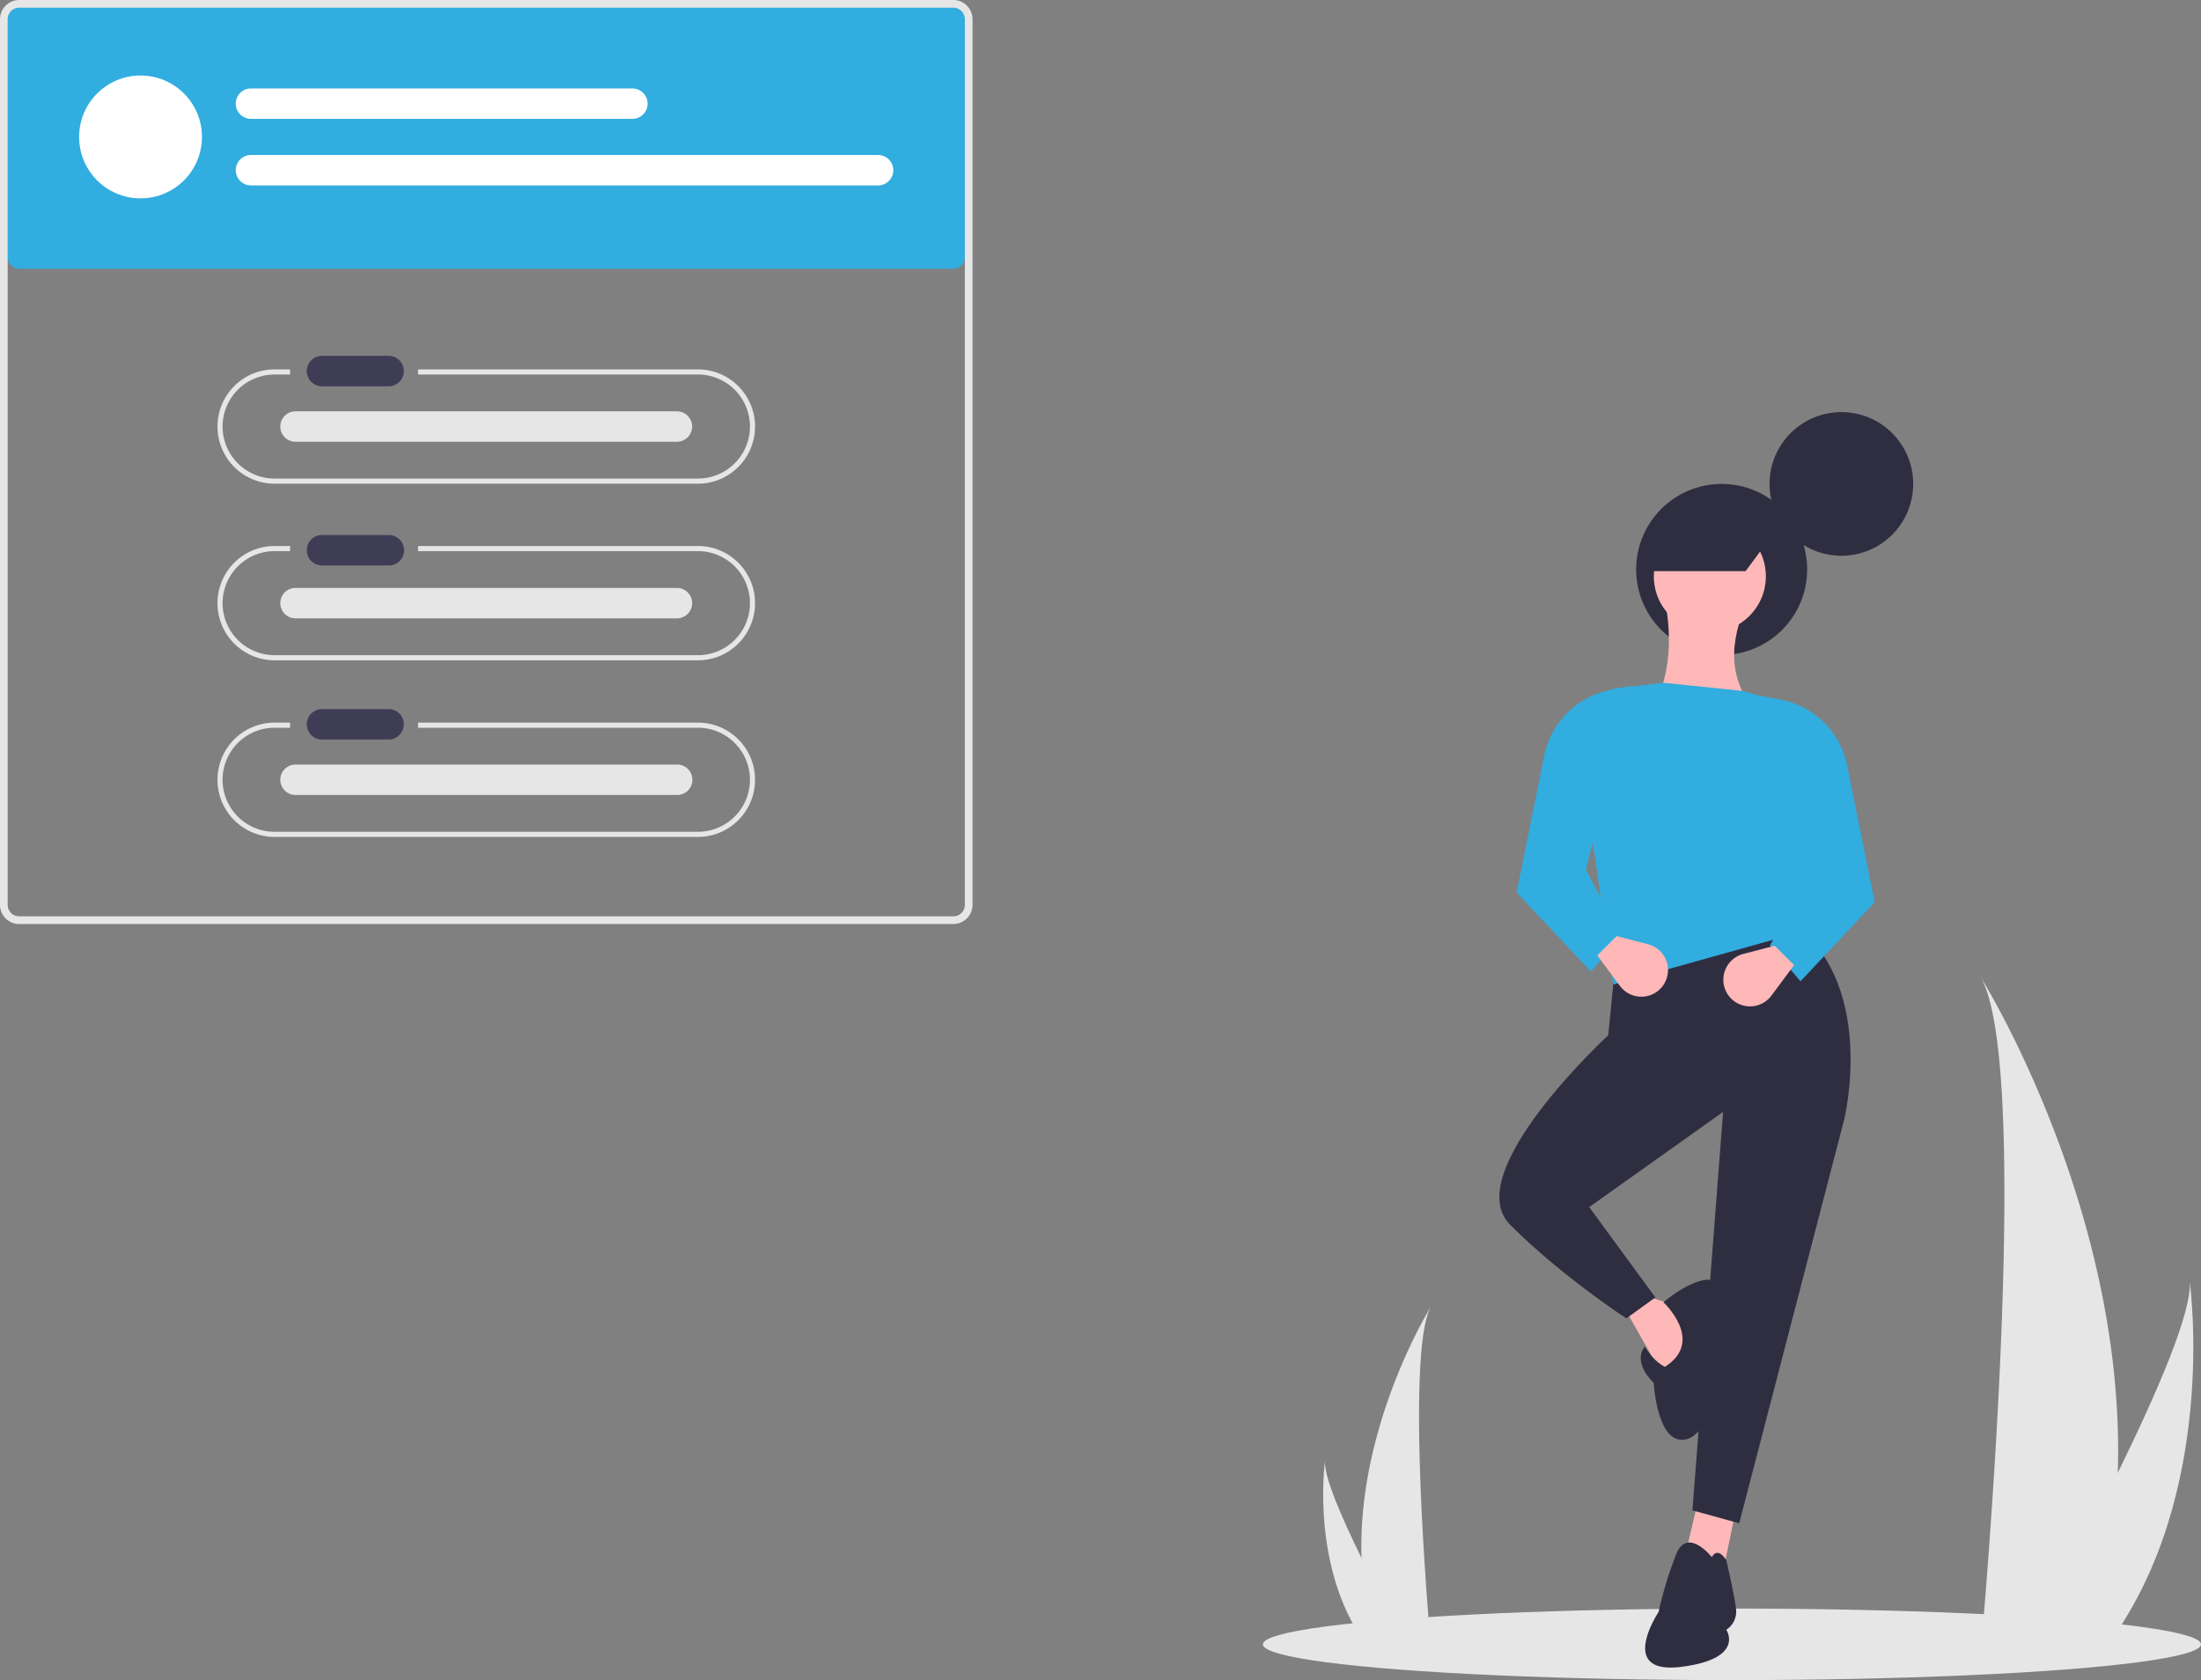 <svg id="e1f15ea7-6e8a-4404-b449-490159397ed9" xmlns="http://www.w3.org/2000/svg" width="860" height="656.396" viewBox="0 0 860 656.396"><rect x="0" y="0" width="860" height="656.396" fill="#808080" stroke="none"/><ellipse cx="676.72" cy="642.417" rx="183.28" ry="13.979" fill="#e6e6e6"/><path d="M177.5,123.802a4.505,4.505,0,0,0-4.5,4.5v94a4.505,4.505,0,0,0,4.5,4.5h365a4.505,4.505,0,0,0,4.5-4.5v-94a4.505,4.505,0,0,0-4.5-4.5Z" transform="translate(-170 -121.802)" fill="#31ade0"/><path d="M542.5,482.802h-365a7.508,7.508,0,0,1-7.5-7.5v-346a7.508,7.508,0,0,1,7.5-7.5h365a7.508,7.508,0,0,1,7.5,7.5v346A7.508,7.508,0,0,1,542.5,482.802Zm-365-358a4.505,4.505,0,0,0-4.5,4.5v346a4.505,4.505,0,0,0,4.5,4.5h365a4.505,4.505,0,0,0,4.5-4.5v-346a4.505,4.505,0,0,0-4.5-4.5Z" transform="translate(-170 -121.802)" fill="#e6e6e6"/><path d="M442.845,266.118h-109.499v2h109.499a20.327,20.327,0,0,1,0,40.653H277.155a20.327,20.327,0,0,1,0-40.653h6.192v-2h-6.192a22.327,22.327,0,0,0,0,44.653H442.845a22.327,22.327,0,0,0,0-44.653Z" transform="translate(-170 -121.802)" fill="#e6e6e6"/><path d="M442.845,335.118h-109.499v2h109.499a20.327,20.327,0,0,1,0,40.653H277.155a20.327,20.327,0,0,1,0-40.653h6.192v-2h-6.192a22.327,22.327,0,0,0,0,44.653H442.845a22.327,22.327,0,0,0,0-44.653Z" transform="translate(-170 -121.802)" fill="#e6e6e6"/><path d="M442.845,404.118h-109.499v2h109.499a20.327,20.327,0,0,1,0,40.653H277.155a20.327,20.327,0,0,1,0-40.653h6.192v-2h-6.192a22.327,22.327,0,0,0,0,44.653H442.845a22.327,22.327,0,0,0,0-44.653Z" transform="translate(-170 -121.802)" fill="#e6e6e6"/><path id="acc391cf-813c-49e7-be65-01540edad8b8" data-name="Path 40" d="M295.706,260.834a5.947,5.947,0,0,0,0,11.892h26.086a5.947,5.947,0,0,0,.195-11.892q-.098-.002-.195,0Z" transform="translate(-170 -121.802)" fill="#3f3d56"/><path id="ef9a6c3b-1f41-463b-b3ce-7f5769a537e3" data-name="Path 40" d="M295.706,330.834a5.947,5.947,0,0,0,0,11.892h26.086a5.947,5.947,0,1,0,.195-11.892q-.098-.002-.195,0Z" transform="translate(-170 -121.802)" fill="#3f3d56"/><path id="b7a5631c-50fc-41b4-a972-37911a435142" data-name="Path 40" d="M295.706,398.834a5.947,5.947,0,0,0,0,11.892h26.086a5.947,5.947,0,0,0,.195-11.892q-.098-.002-.195,0Z" transform="translate(-170 -121.802)" fill="#3f3d56"/><path id="a540500a-d6bf-4ebb-bef8-360ac9c7e794" data-name="Path 40" d="M285.36,282.498a5.947,5.947,0,0,0,0,11.892H434.445a5.947,5.947,0,0,0,.195-11.892q-.098-.002-.195,0Z" transform="translate(-170 -121.802)" fill="#e6e6e6"/><path id="ed968ae7-c8bd-4060-af59-b97477d9b664" data-name="Path 40" d="M285.36,351.498a5.947,5.947,0,0,0,0,11.892H434.445a5.947,5.947,0,0,0,.195-11.892q-.098-.002-.195,0Z" transform="translate(-170 -121.802)" fill="#e6e6e6"/><path id="e76d7104-fe22-4484-9b80-fc40f6ed029b" data-name="Path 40" d="M285.36,420.498a5.947,5.947,0,0,0,0,11.892H434.445a5.947,5.947,0,1,0,.195-11.892q-.098-.002-.195,0Z" transform="translate(-170 -121.802)" fill="#e6e6e6"/><circle cx="54.913" cy="53.5" r="24" fill="#fff"/><path id="a708a452-d00d-497b-991d-80b2d0d981ef" data-name="Path 40" d="M267.957,156.356a5.947,5.947,0,0,0,0,11.892H417.043a5.947,5.947,0,0,0,.195-11.892q-.098-.002-.195,0Z" transform="translate(-170 -121.802)" fill="#fff"/><path id="ef9045bc-17c8-4d9b-b334-2c1b5c7fd224" data-name="Path 40" d="M267.957,182.356a5.947,5.947,0,0,0,0,11.892H513.043a5.947,5.947,0,0,0,.195-11.892q-.098-.002-.195,0Z" transform="translate(-170 -121.802)" fill="#fff"/><circle cx="719.484" cy="189.064" r="28.064" fill="#2f2e41"/><circle cx="672.71" cy="222.474" r="33.41" fill="#2f2e41"/><path d="M804.193,631.838,820.58,660.83s21.429-21.429,10.084-27.101l-17.647-5.672Z" transform="translate(-170 -121.802)" fill="#ffb8b8"/><polygon points="663.185 587.557 658.143 608.986 673.269 614.028 678.311 589.448 663.185 587.557" fill="#ffb8b8"/><path d="M801.645,493.086l-3.248,33.151S739.907,580.157,760.075,600.325s45.379,36.555,45.379,36.555l11.345-8.193-25.841-35.294,52.311-37.185-11.975,155.674,18.277,5.042L890.539,559.358s12.605-50.421-18.277-75.631Z" transform="translate(-170 -121.802)" fill="#2f2e41"/><path d="M838.857,730.158s-9.454-11.975-13.866-1.261a149.739,149.739,0,0,0-6.933,22.689s-16.387,24.58,8.824,21.429,17.647-14.496,17.647-14.496a8.44,8.44,0,0,0,3.782-8.193c-.63-5.672-3.782-18.908-3.782-18.908S841.378,725.746,838.857,730.158Z" transform="translate(-170 -121.802)" fill="#2f2e41"/><path d="M812.702,647.909s-5.357,5.357,3.466,14.181c0,0,1.261,24.58,12.605,22.059s15.126-33.404,13.866-36.555,1.891-26.471-5.672-25.841-17.017,8.824-17.017,8.824,16.387,15.126.63,25.21C820.58,655.787,816.483,654.212,812.702,647.909Z" transform="translate(-170 -121.802)" fill="#2f2e41"/><path d="M859.656,404.315l-47.9,1.261c10.555-14.98,12.542-32.651,8.193-52.311l31.513,6.303C845.394,375.612,845.289,389.376,859.656,404.315Z" transform="translate(-170 -121.802)" fill="#ffb8b8"/><path d="M874.782,485.618,800.412,506.416l-14.273-98.326a18.929,18.929,0,0,1,16.718-17.56l17.093-1.972,30.883,3.151,14.606,4.128a18.859,18.859,0,0,1,13.711,18.999Z" transform="translate(-170 -121.802)" fill="#31ade0"/><path d="M803.563,487.509l-11.975,13.866-28.992-30.883,10.778-53.443a32.753,32.753,0,0,1,25.947-25.694l8.023-1.536L789.697,461.668Z" transform="translate(-170 -121.802)" fill="#31ade0"/><path d="M802.969,506.998l-8.86-11.927,7.563-7.563,12.284,3.205a10.413,10.413,0,0,1,5.057,17.102l0,0A10.413,10.413,0,0,1,802.969,506.998Z" transform="translate(-170 -121.802)" fill="#ffb8b8"/><path d="M861.547,491.29l11.975,13.866,28.992-30.883L891.735,420.83a32.753,32.753,0,0,0-25.947-25.694l-8.023-1.536,17.647,71.849Z" transform="translate(-170 -121.802)" fill="#31ade0"/><path d="M862.141,510.78l8.86-11.927-7.563-7.563-12.284,3.205a10.413,10.413,0,0,0-5.057,17.102l0,0A10.413,10.413,0,0,0,862.141,510.78Z" transform="translate(-170 -121.802)" fill="#ffb8b8"/><circle cx="668.091" cy="225.177" r="21.88" fill="#ffb8b8"/><path d="M814.646,344.944h37.419l11.359-15.368c-11.175-9.782-25.162-11.535-40.76-8.687Z" transform="translate(-170 -121.802)" fill="#2f2e41"/><path d="M997.483,697.189a239.227,239.227,0,0,1-11.175,66.13c-.156.497-.319.986-.482,1.483H944.123c.044-.445.089-.942.134-1.483,2.781-31.968,18.813-226.531-.356-259.804C945.576,506.215,1000.716,595.614,997.483,697.189Z" transform="translate(-170 -121.802)" fill="#e6e6e6"/><path d="M994.354,763.319c-.349.497-.712.994-1.083,1.483H961.986c.237-.423.512-.919.831-1.483,5.169-9.328,20.466-37.218,34.667-66.13,15.261-31.07,29.261-63.32,28.082-74.991C1025.928,624.83,1036.488,705.079,994.354,763.319Z" transform="translate(-170 -121.802)" fill="#e6e6e6"/><path d="M701.982,730.483a121.428,121.428,0,0,0,5.672,33.566c.079.252.162.501.245.753h21.168c-.023-.226-.045-.478-.068-.753-1.411-16.226-9.549-114.984.181-131.872C728.33,633.547,700.341,678.925,701.982,730.483Z" transform="translate(-170 -121.802)" fill="#e6e6e6"/><path d="M703.571,764.049c.177.252.361.504.55.753h15.88c-.12-.215-.26-.467-.422-.753-2.623-4.735-10.388-18.891-17.596-33.566-7.746-15.771-14.852-32.14-14.254-38.064C687.544,693.754,682.184,734.487,703.571,764.049Z" transform="translate(-170 -121.802)" fill="#e6e6e6"/></svg>